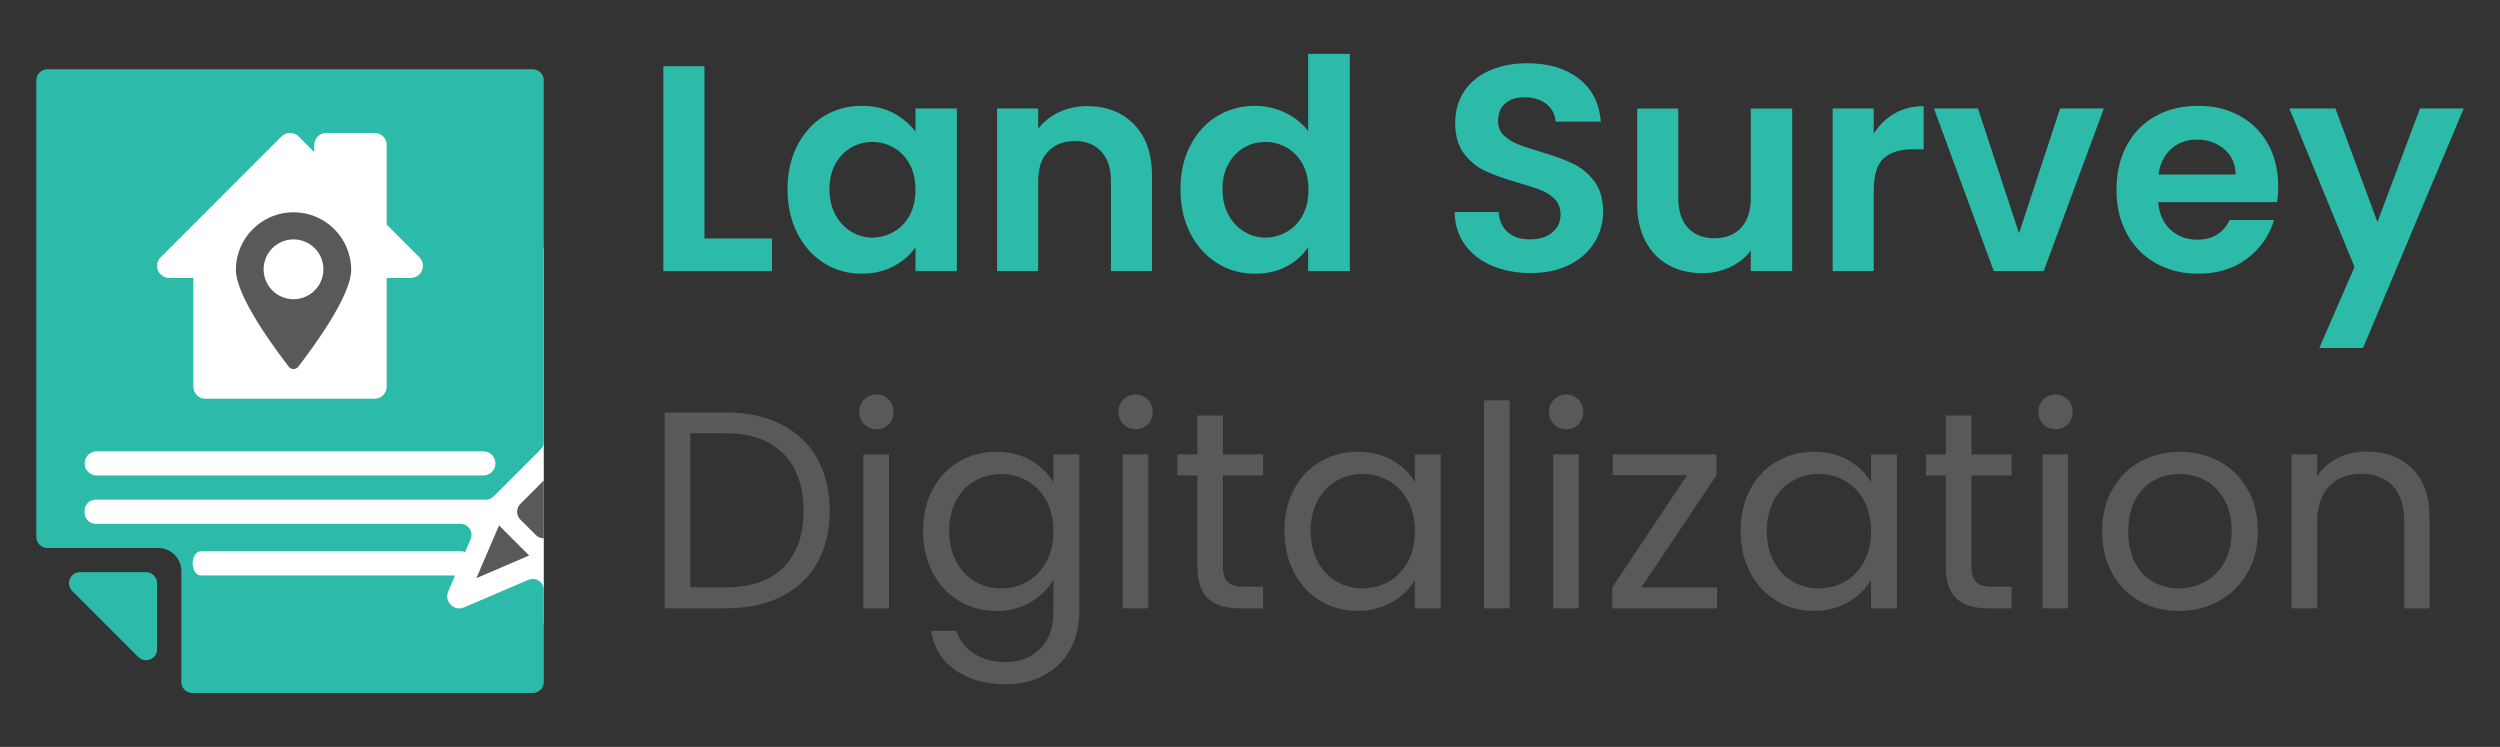 <?xml version="1.0" encoding="UTF-8"?>
<svg id="Layer_1" data-name="Layer 1" xmlns="http://www.w3.org/2000/svg" viewBox="0 0 929.84 277.79">
  <rect x="0" y="0" width="929.84" height="277.79" fill="#333333" stroke="none"/>
  <defs>
    <style>
      .cls-1 {
        fill: #fff;
      }

      .cls-2 {
        fill: #2bbba8;
      }

      .cls-3 {
        fill: #00a651;
      }

      .cls-4 {
        fill: #58595b;
      }
    </style>
  </defs>
  <polygon class="cls-1" points="202.25 231.93 70.7 235.76 70 201.29 28.42 200.24 31.47 92.04 202.25 92.04 202.25 231.93"/>
  <path class="cls-2" d="m35.59,185.84h145.12c1.1,0,2.14-.43,2.91-1.21l17.43-17.42c.77-.78,1.2-1.82,1.2-2.91V29.89c0-2.27-1.84-4.12-4.11-4.12H17.61c-2.26,0-4.11,1.84-4.11,4.12v169.81c0,2.26,1.84,4.11,4.11,4.11h41.21c4.75,0,8.62,3.85,8.62,8.61v41.21c0,2.27,1.83,4.12,4.11,4.12h126.6c2.26,0,4.11-1.84,4.11-4.12v-34.19c0-2.96-3.01-4.95-5.73-3.78l-23.96,10.26c-.55.25-1.16.37-1.77.37s-1.2-.12-1.75-.37c-2.29-.97-3.34-3.62-2.36-5.9l2.56-5.98h-94.58c-1.67,0-3.03-2.02-3.03-4.5,0-1.24.34-2.37.89-3.18.54-.82,1.3-1.32,2.14-1.32h97.1c.42,0,.83.12,1.19.36l2.07-4.84c1.16-2.72-.83-5.73-3.78-5.73H35.59c-2.27,0-4.12-1.84-4.12-4.12v-.76c0-2.26,1.84-4.11,4.12-4.11Z"/>
  <path class="cls-1" d="m59.76,95.69l44.94-44.95c1.76-1.75,4.6-1.75,6.36,0l5.81,5.81v-2.63c0-2.48,2.01-4.49,4.49-4.49h17.97c2.49,0,4.5,2.01,4.5,4.49v29.61l12.16,12.16c.84.84,1.32,1.99,1.32,3.18,0,2.48-2.02,4.49-4.5,4.5h-8.99v40.45c0,2.48-2.01,4.49-4.5,4.49h-62.91c-2.49,0-4.5-2.01-4.5-4.49v-40.45h-8.99c-1.19,0-2.34-.48-3.18-1.32-1.75-1.75-1.75-4.6,0-6.35Z"/>
  <path class="cls-1" d="m32.78,169.17c.82-.81,1.95-1.31,3.19-1.31h143.8c2.49,0,4.5,2.01,4.5,4.49,0,1.24-.5,2.37-1.31,3.18-.82.82-1.94,1.32-3.19,1.32H35.97c-2.49,0-4.5-2.02-4.5-4.5,0-1.24.5-2.37,1.31-3.18Z"/>
  <path class="cls-3" d="m190.08,202.49h0c2.06,2.06,1.39,5.54-1.29,6.69h0c-3.41,1.47-6.87-1.99-5.4-5.4h0c1.15-2.67,4.63-3.34,6.69-1.29Z"/>
  <path class="cls-2" d="m51.41,244.36l-24.54-24.54c-2.59-2.59-.76-7.02,2.91-7.02h24.54c2.27,0,4.11,1.84,4.11,4.11v24.54c0,3.67-4.43,5.5-7.02,2.91Z"/>
  <path class="cls-4" d="m109.17,78.95c-11.84,0-21.44,9.6-21.44,21.45,0,9.77,14.59,29.43,19.7,36.01.89,1.14,2.6,1.14,3.48,0,5.1-6.58,19.71-26.24,19.71-36.01,0-11.85-9.6-21.45-21.45-21.45Zm0,32.34c-6.14,0-11.12-4.98-11.12-11.13s4.98-11.12,11.12-11.12,11.12,4.98,11.12,11.12-4.97,11.13-11.12,11.13Z"/>
  <path class="cls-2" d="m262.01,88.71h25.11v12.12h-40.39V24.63h15.28v64.08Z"/>
  <path class="cls-2" d="m296.56,54.1c2.44-4.73,5.75-8.37,9.93-10.92,4.18-2.55,8.86-3.82,14.03-3.82,4.51,0,8.46.91,11.85,2.73,3.38,1.82,6.09,4.11,8.13,6.88v-8.63h15.39v60.48h-15.39v-8.84c-1.96,2.84-4.68,5.19-8.13,7.04-3.46,1.85-7.44,2.78-11.95,2.78-5.1,0-9.73-1.31-13.92-3.93-4.19-2.62-7.5-6.32-9.93-11.08-2.44-4.76-3.66-10.24-3.66-16.43s1.22-11.54,3.66-16.27Zm41.76,6.93c-1.46-2.65-3.42-4.69-5.9-6.11-2.47-1.42-5.13-2.13-7.97-2.13s-5.46.69-7.86,2.07c-2.4,1.38-4.35,3.4-5.84,6.06-1.49,2.66-2.24,5.81-2.24,9.44s.75,6.82,2.24,9.55c1.49,2.73,3.46,4.82,5.9,6.28,2.44,1.46,5.04,2.18,7.8,2.18s5.49-.71,7.97-2.13c2.47-1.42,4.44-3.46,5.9-6.11,1.45-2.65,2.18-5.84,2.18-9.55s-.73-6.9-2.18-9.55Z"/>
  <path class="cls-2" d="m421.82,46.3c4.44,4.55,6.66,10.9,6.66,19.05v35.48h-15.28v-33.4c0-4.8-1.2-8.5-3.6-11.08-2.4-2.58-5.68-3.88-9.82-3.88s-7.55,1.29-9.99,3.88c-2.44,2.58-3.66,6.28-3.66,11.08v33.4h-15.28v-60.48h15.28v7.53c2.04-2.62,4.64-4.68,7.8-6.17s6.64-2.24,10.43-2.24c7.21,0,13.03,2.28,17.47,6.82Z"/>
  <path class="cls-2" d="m442.73,54.1c2.44-4.73,5.77-8.37,9.99-10.92,4.22-2.55,8.91-3.82,14.08-3.82,3.93,0,7.68.86,11.24,2.57,3.56,1.71,6.4,3.99,8.51,6.82v-28.71h15.5v80.78h-15.5v-8.95c-1.89,2.98-4.55,5.38-7.97,7.2-3.42,1.82-7.39,2.73-11.9,2.73-5.09,0-9.75-1.31-13.97-3.93-4.22-2.62-7.55-6.32-9.99-11.08-2.44-4.76-3.66-10.24-3.66-16.43s1.22-11.54,3.66-16.27Zm41.76,6.93c-1.46-2.65-3.42-4.69-5.9-6.11-2.47-1.42-5.13-2.13-7.97-2.13s-5.46.69-7.86,2.07c-2.4,1.38-4.35,3.4-5.84,6.06-1.49,2.66-2.24,5.81-2.24,9.44s.75,6.82,2.24,9.55c1.49,2.73,3.46,4.82,5.9,6.28,2.44,1.46,5.04,2.18,7.8,2.18s5.49-.71,7.97-2.13c2.47-1.42,4.44-3.46,5.9-6.11,1.45-2.65,2.18-5.84,2.18-9.55s-.73-6.9-2.18-9.55Z"/>
  <path class="cls-2" d="m554.95,98.86c-4.26-1.82-7.63-4.44-10.1-7.86-2.47-3.42-3.75-7.46-3.82-12.12h16.37c.22,3.13,1.33,5.61,3.33,7.42,2,1.82,4.75,2.73,8.24,2.73s6.37-.85,8.4-2.57c2.04-1.71,3.06-3.95,3.06-6.71,0-2.25-.69-4.11-2.07-5.57-1.38-1.45-3.11-2.6-5.19-3.44-2.07-.83-4.93-1.76-8.57-2.78-4.95-1.45-8.97-2.89-12.06-4.31-3.09-1.42-5.75-3.56-7.97-6.44-2.22-2.87-3.33-6.72-3.33-11.52,0-4.51,1.13-8.44,3.38-11.79s5.42-5.91,9.5-7.7c4.08-1.78,8.73-2.67,13.97-2.67,7.86,0,14.25,1.91,19.16,5.73,4.91,3.82,7.62,9.15,8.13,15.99h-16.81c-.15-2.62-1.25-4.79-3.33-6.5-2.07-1.71-4.82-2.57-8.24-2.57-2.98,0-5.37.76-7.15,2.29-1.78,1.53-2.67,3.75-2.67,6.66,0,2.04.67,3.73,2.02,5.08,1.35,1.35,3.02,2.44,5.02,3.28,2,.84,4.82,1.8,8.46,2.89,4.95,1.45,8.99,2.91,12.12,4.36,3.13,1.46,5.82,3.64,8.08,6.55,2.25,2.91,3.38,6.73,3.38,11.46,0,4.08-1.06,7.86-3.17,11.35-2.11,3.49-5.2,6.28-9.28,8.35-4.08,2.07-8.92,3.11-14.52,3.11-5.31,0-10.1-.91-14.36-2.73Z"/>
  <path class="cls-2" d="m666.57,40.35v60.48h-15.39v-7.64c-1.97,2.62-4.53,4.68-7.7,6.17-3.17,1.49-6.61,2.24-10.32,2.24-4.73,0-8.91-1-12.55-3s-6.5-4.95-8.57-8.84c-2.07-3.89-3.11-8.53-3.11-13.92v-35.48h15.28v33.3c0,4.8,1.2,8.5,3.6,11.08,2.4,2.58,5.68,3.88,9.83,3.88s7.53-1.29,9.93-3.88c2.4-2.58,3.6-6.28,3.6-11.08v-33.3h15.39Z"/>
  <path class="cls-2" d="m704.62,42.21c3.17-1.82,6.78-2.73,10.86-2.73v16.05h-4.04c-4.8,0-8.42,1.13-10.86,3.38-2.44,2.26-3.66,6.19-3.66,11.79v30.13h-15.28v-60.48h15.28v9.39c1.96-3.2,4.53-5.71,7.7-7.53Z"/>
  <path class="cls-2" d="m750.95,86.75l15.28-46.4h16.27l-22.38,60.48h-18.56l-22.27-60.48h16.38l15.28,46.4Z"/>
  <path class="cls-2" d="m846.91,75.17h-44.21c.36,4.37,1.89,7.79,4.58,10.26,2.69,2.47,6.01,3.71,9.93,3.71,5.68,0,9.72-2.44,12.12-7.31h16.48c-1.75,5.82-5.1,10.61-10.04,14.35-4.95,3.75-11.03,5.62-18.23,5.62-5.82,0-11.04-1.29-15.66-3.88-4.62-2.58-8.22-6.24-10.81-10.97-2.58-4.73-3.88-10.19-3.88-16.37s1.27-11.75,3.82-16.48c2.55-4.73,6.11-8.37,10.7-10.92,4.58-2.55,9.86-3.82,15.83-3.82s10.9,1.24,15.45,3.71c4.55,2.47,8.08,5.99,10.59,10.53,2.51,4.55,3.77,9.77,3.77,15.67,0,2.18-.15,4.15-.44,5.89Zm-15.39-10.26c-.07-3.93-1.49-7.08-4.26-9.44-2.77-2.36-6.15-3.55-10.15-3.55-3.79,0-6.97,1.15-9.55,3.44-2.58,2.29-4.17,5.48-4.75,9.55h28.71Z"/>
  <path class="cls-2" d="m916.34,40.35l-37.44,89.08h-16.27l13.1-30.13-24.23-58.95h17.14l15.61,42.25,15.83-42.25h16.27Z"/>
  <path class="cls-4" d="m290.57,157.85c5.82,2.96,10.28,7.2,13.38,12.7,3.1,5.5,4.65,11.99,4.65,19.44s-1.55,13.92-4.65,19.39c-3.1,5.47-7.56,9.65-13.38,12.54-5.82,2.89-12.7,4.34-20.65,4.34h-22.69v-72.86h22.69c7.94,0,14.83,1.48,20.65,4.44Zm.89,53.11c4.95-4.98,7.42-11.97,7.42-20.96s-2.49-16.13-7.47-21.22c-4.98-5.09-12.14-7.63-21.48-7.63h-13.17v57.29h13.17c9.41,0,16.59-2.49,21.53-7.47Z"/>
  <path class="cls-4" d="m321.46,157.8c-1.25-1.26-1.88-2.79-1.88-4.6s.63-3.34,1.88-4.6c1.25-1.25,2.79-1.88,4.6-1.88s3.22.63,4.44,1.88c1.22,1.26,1.83,2.79,1.83,4.6s-.61,3.34-1.83,4.6c-1.22,1.25-2.7,1.88-4.44,1.88s-3.35-.63-4.6-1.88Zm9.2,11.18v57.29h-9.51v-57.29h9.51Z"/>
  <path class="cls-4" d="m383.5,171.29c3.73,2.16,6.5,4.88,8.31,8.16v-10.46h9.62v58.54c0,5.23-1.12,9.88-3.34,13.96-2.23,4.08-5.42,7.27-9.57,9.56-4.15,2.3-8.98,3.45-14.48,3.45-7.53,0-13.8-1.78-18.82-5.33-5.02-3.55-7.98-8.4-8.89-14.53h9.41c1.05,3.48,3.2,6.29,6.48,8.42,3.27,2.13,7.21,3.19,11.81,3.19,5.23,0,9.5-1.64,12.81-4.91,3.31-3.28,4.97-7.88,4.97-13.8v-12.02c-1.88,3.35-4.67,6.14-8.36,8.36-3.7,2.23-8.02,3.35-12.96,3.35s-9.71-1.26-13.85-3.76c-4.15-2.51-7.41-6.03-9.77-10.56-2.37-4.53-3.55-9.69-3.55-15.47s1.18-10.99,3.55-15.42c2.37-4.43,5.63-7.86,9.77-10.3,4.15-2.44,8.76-3.66,13.85-3.66s9.29,1.08,13.01,3.24Zm5.7,14.95c-1.74-3.2-4.09-5.66-7.06-7.37-2.96-1.71-6.22-2.56-9.77-2.56s-6.79.84-9.72,2.51c-2.93,1.67-5.26,4.11-7,7.32-1.74,3.21-2.61,6.97-2.61,11.29s.87,8.21,2.61,11.45c1.74,3.24,4.08,5.72,7,7.42,2.93,1.71,6.17,2.56,9.72,2.56s6.81-.85,9.77-2.56c2.96-1.7,5.31-4.18,7.06-7.42,1.74-3.24,2.61-7.02,2.61-11.34s-.87-8.08-2.61-11.29Z"/>
  <path class="cls-4" d="m417.85,157.8c-1.25-1.26-1.88-2.79-1.88-4.6s.63-3.34,1.88-4.6c1.25-1.25,2.79-1.88,4.6-1.88s3.22.63,4.44,1.88c1.22,1.26,1.83,2.79,1.83,4.6s-.61,3.34-1.83,4.6c-1.22,1.25-2.7,1.88-4.44,1.88s-3.35-.63-4.6-1.88Zm9.2,11.18v57.29h-9.51v-57.29h9.51Z"/>
  <path class="cls-4" d="m454.85,176.83v33.77c0,2.79.59,4.76,1.78,5.9,1.18,1.15,3.24,1.73,6.17,1.73h7v8.05h-8.57c-5.3,0-9.27-1.22-11.92-3.66-2.65-2.44-3.97-6.45-3.97-12.02v-33.77h-7.42v-7.84h7.42v-14.43h9.51v14.43h14.95v7.84h-14.95Z"/>
  <path class="cls-4" d="m481.3,182c2.37-4.43,5.63-7.86,9.77-10.3,4.15-2.44,8.76-3.66,13.85-3.66s9.37,1.08,13.07,3.24c3.69,2.16,6.45,4.88,8.26,8.16v-10.46h9.62v57.29h-9.62v-10.66c-1.88,3.35-4.69,6.12-8.42,8.31-3.73,2.2-8.07,3.29-13.02,3.29s-9.69-1.26-13.8-3.76c-4.11-2.51-7.35-6.03-9.72-10.56-2.37-4.53-3.55-9.69-3.55-15.47s1.18-10.99,3.55-15.42Zm42.34,4.23c-1.74-3.2-4.09-5.66-7.06-7.37-2.96-1.71-6.22-2.56-9.77-2.56s-6.79.84-9.72,2.51c-2.93,1.67-5.26,4.11-7,7.32-1.74,3.21-2.61,6.97-2.61,11.29s.87,8.21,2.61,11.45c1.74,3.24,4.08,5.72,7,7.42,2.93,1.71,6.17,2.56,9.72,2.56s6.81-.85,9.77-2.56c2.96-1.7,5.31-4.18,7.06-7.42,1.74-3.24,2.61-7.02,2.61-11.34s-.87-8.08-2.61-11.29Z"/>
  <path class="cls-4" d="m561.48,148.92v77.36h-9.51v-77.36h9.51Z"/>
  <path class="cls-4" d="m578,157.8c-1.25-1.26-1.88-2.79-1.88-4.6s.63-3.34,1.88-4.6c1.25-1.25,2.79-1.88,4.6-1.88s3.22.63,4.44,1.88c1.22,1.26,1.83,2.79,1.83,4.6s-.61,3.34-1.83,4.6c-1.22,1.25-2.7,1.88-4.44,1.88s-3.35-.63-4.6-1.88Zm9.2,11.18v57.29h-9.51v-57.29h9.51Z"/>
  <path class="cls-4" d="m610.51,218.44h28.12v7.84h-38.99v-7.84l27.81-41.71h-27.6v-7.74h38.57v7.74l-27.91,41.71Z"/>
  <path class="cls-4" d="m650.96,182c2.37-4.43,5.63-7.86,9.77-10.3,4.15-2.44,8.76-3.66,13.85-3.66s9.37,1.08,13.07,3.24c3.69,2.16,6.45,4.88,8.26,8.16v-10.46h9.62v57.29h-9.62v-10.66c-1.88,3.35-4.69,6.12-8.42,8.31-3.73,2.2-8.07,3.29-13.02,3.29s-9.69-1.26-13.8-3.76c-4.11-2.51-7.35-6.03-9.72-10.56-2.37-4.53-3.55-9.69-3.55-15.47s1.18-10.99,3.55-15.42Zm42.34,4.23c-1.74-3.2-4.09-5.66-7.06-7.37-2.96-1.71-6.22-2.56-9.77-2.56s-6.79.84-9.72,2.51c-2.93,1.67-5.26,4.11-7,7.32-1.74,3.21-2.61,6.97-2.61,11.29s.87,8.21,2.61,11.45c1.74,3.24,4.08,5.72,7,7.42,2.93,1.71,6.17,2.56,9.72,2.56s6.81-.85,9.77-2.56c2.96-1.7,5.31-4.18,7.06-7.42,1.74-3.24,2.61-7.02,2.61-11.34s-.87-8.08-2.61-11.29Z"/>
  <path class="cls-4" d="m733.24,176.83v33.77c0,2.79.59,4.76,1.78,5.9,1.18,1.15,3.24,1.73,6.17,1.73h7v8.05h-8.57c-5.3,0-9.27-1.22-11.92-3.66-2.65-2.44-3.97-6.45-3.97-12.02v-33.77h-7.42v-7.84h7.42v-14.43h9.51v14.43h14.95v7.84h-14.95Z"/>
  <path class="cls-4" d="m760,157.8c-1.25-1.26-1.88-2.79-1.88-4.6s.63-3.34,1.88-4.6c1.25-1.25,2.79-1.88,4.6-1.88s3.22.63,4.44,1.88c1.22,1.26,1.83,2.79,1.83,4.6s-.61,3.34-1.83,4.6c-1.22,1.25-2.7,1.88-4.44,1.88s-3.35-.63-4.6-1.88Zm9.2,11.18v57.29h-9.51v-57.29h9.51Z"/>
  <path class="cls-4" d="m795.8,223.56c-4.36-2.44-7.77-5.91-10.24-10.4-2.47-4.5-3.71-9.71-3.71-15.63s1.27-11.03,3.82-15.52c2.54-4.5,6.01-7.94,10.4-10.35,4.39-2.4,9.3-3.61,14.74-3.61s10.35,1.2,14.74,3.61c4.39,2.4,7.86,5.84,10.4,10.3,2.54,4.46,3.82,9.65,3.82,15.58s-1.31,11.13-3.92,15.63c-2.61,4.5-6.15,7.96-10.61,10.4-4.46,2.44-9.41,3.66-14.84,3.66s-10.23-1.22-14.58-3.66Zm24.2-7.11c3-1.6,5.42-4.01,7.27-7.21,1.85-3.2,2.77-7.11,2.77-11.71s-.91-8.5-2.72-11.71c-1.81-3.2-4.18-5.59-7.11-7.16-2.93-1.57-6.1-2.35-9.51-2.35s-6.67.78-9.57,2.35c-2.89,1.57-5.21,3.96-6.95,7.16-1.74,3.21-2.61,7.11-2.61,11.71s.85,8.61,2.56,11.81c1.71,3.21,3.99,5.59,6.85,7.16,2.86,1.57,5.99,2.35,9.41,2.35s6.62-.8,9.62-2.4Z"/>
  <path class="cls-4" d="m897.16,174.27c4.32,4.22,6.48,10.3,6.48,18.24v33.77h-9.41v-32.41c0-5.71-1.43-10.09-4.28-13.12-2.86-3.03-6.76-4.55-11.71-4.55s-9.01,1.57-11.97,4.7c-2.96,3.13-4.44,7.7-4.44,13.69v31.68h-9.51v-57.29h9.51v8.16c1.88-2.93,4.44-5.19,7.68-6.8,3.24-1.6,6.81-2.4,10.72-2.4,6.97,0,12.61,2.11,16.94,6.32Z"/>
  <path class="cls-4" d="m202.25,178.7v21.54c-1.05,0-2.11-.4-2.91-1.2l-5.8-5.8c-1.6-1.61-1.6-4.21,0-5.82l8.72-8.72Z"/>
  <polygon class="cls-4" points="185.61 195.42 196.8 206.61 177.19 215.03 185.61 195.42"/>
</svg>